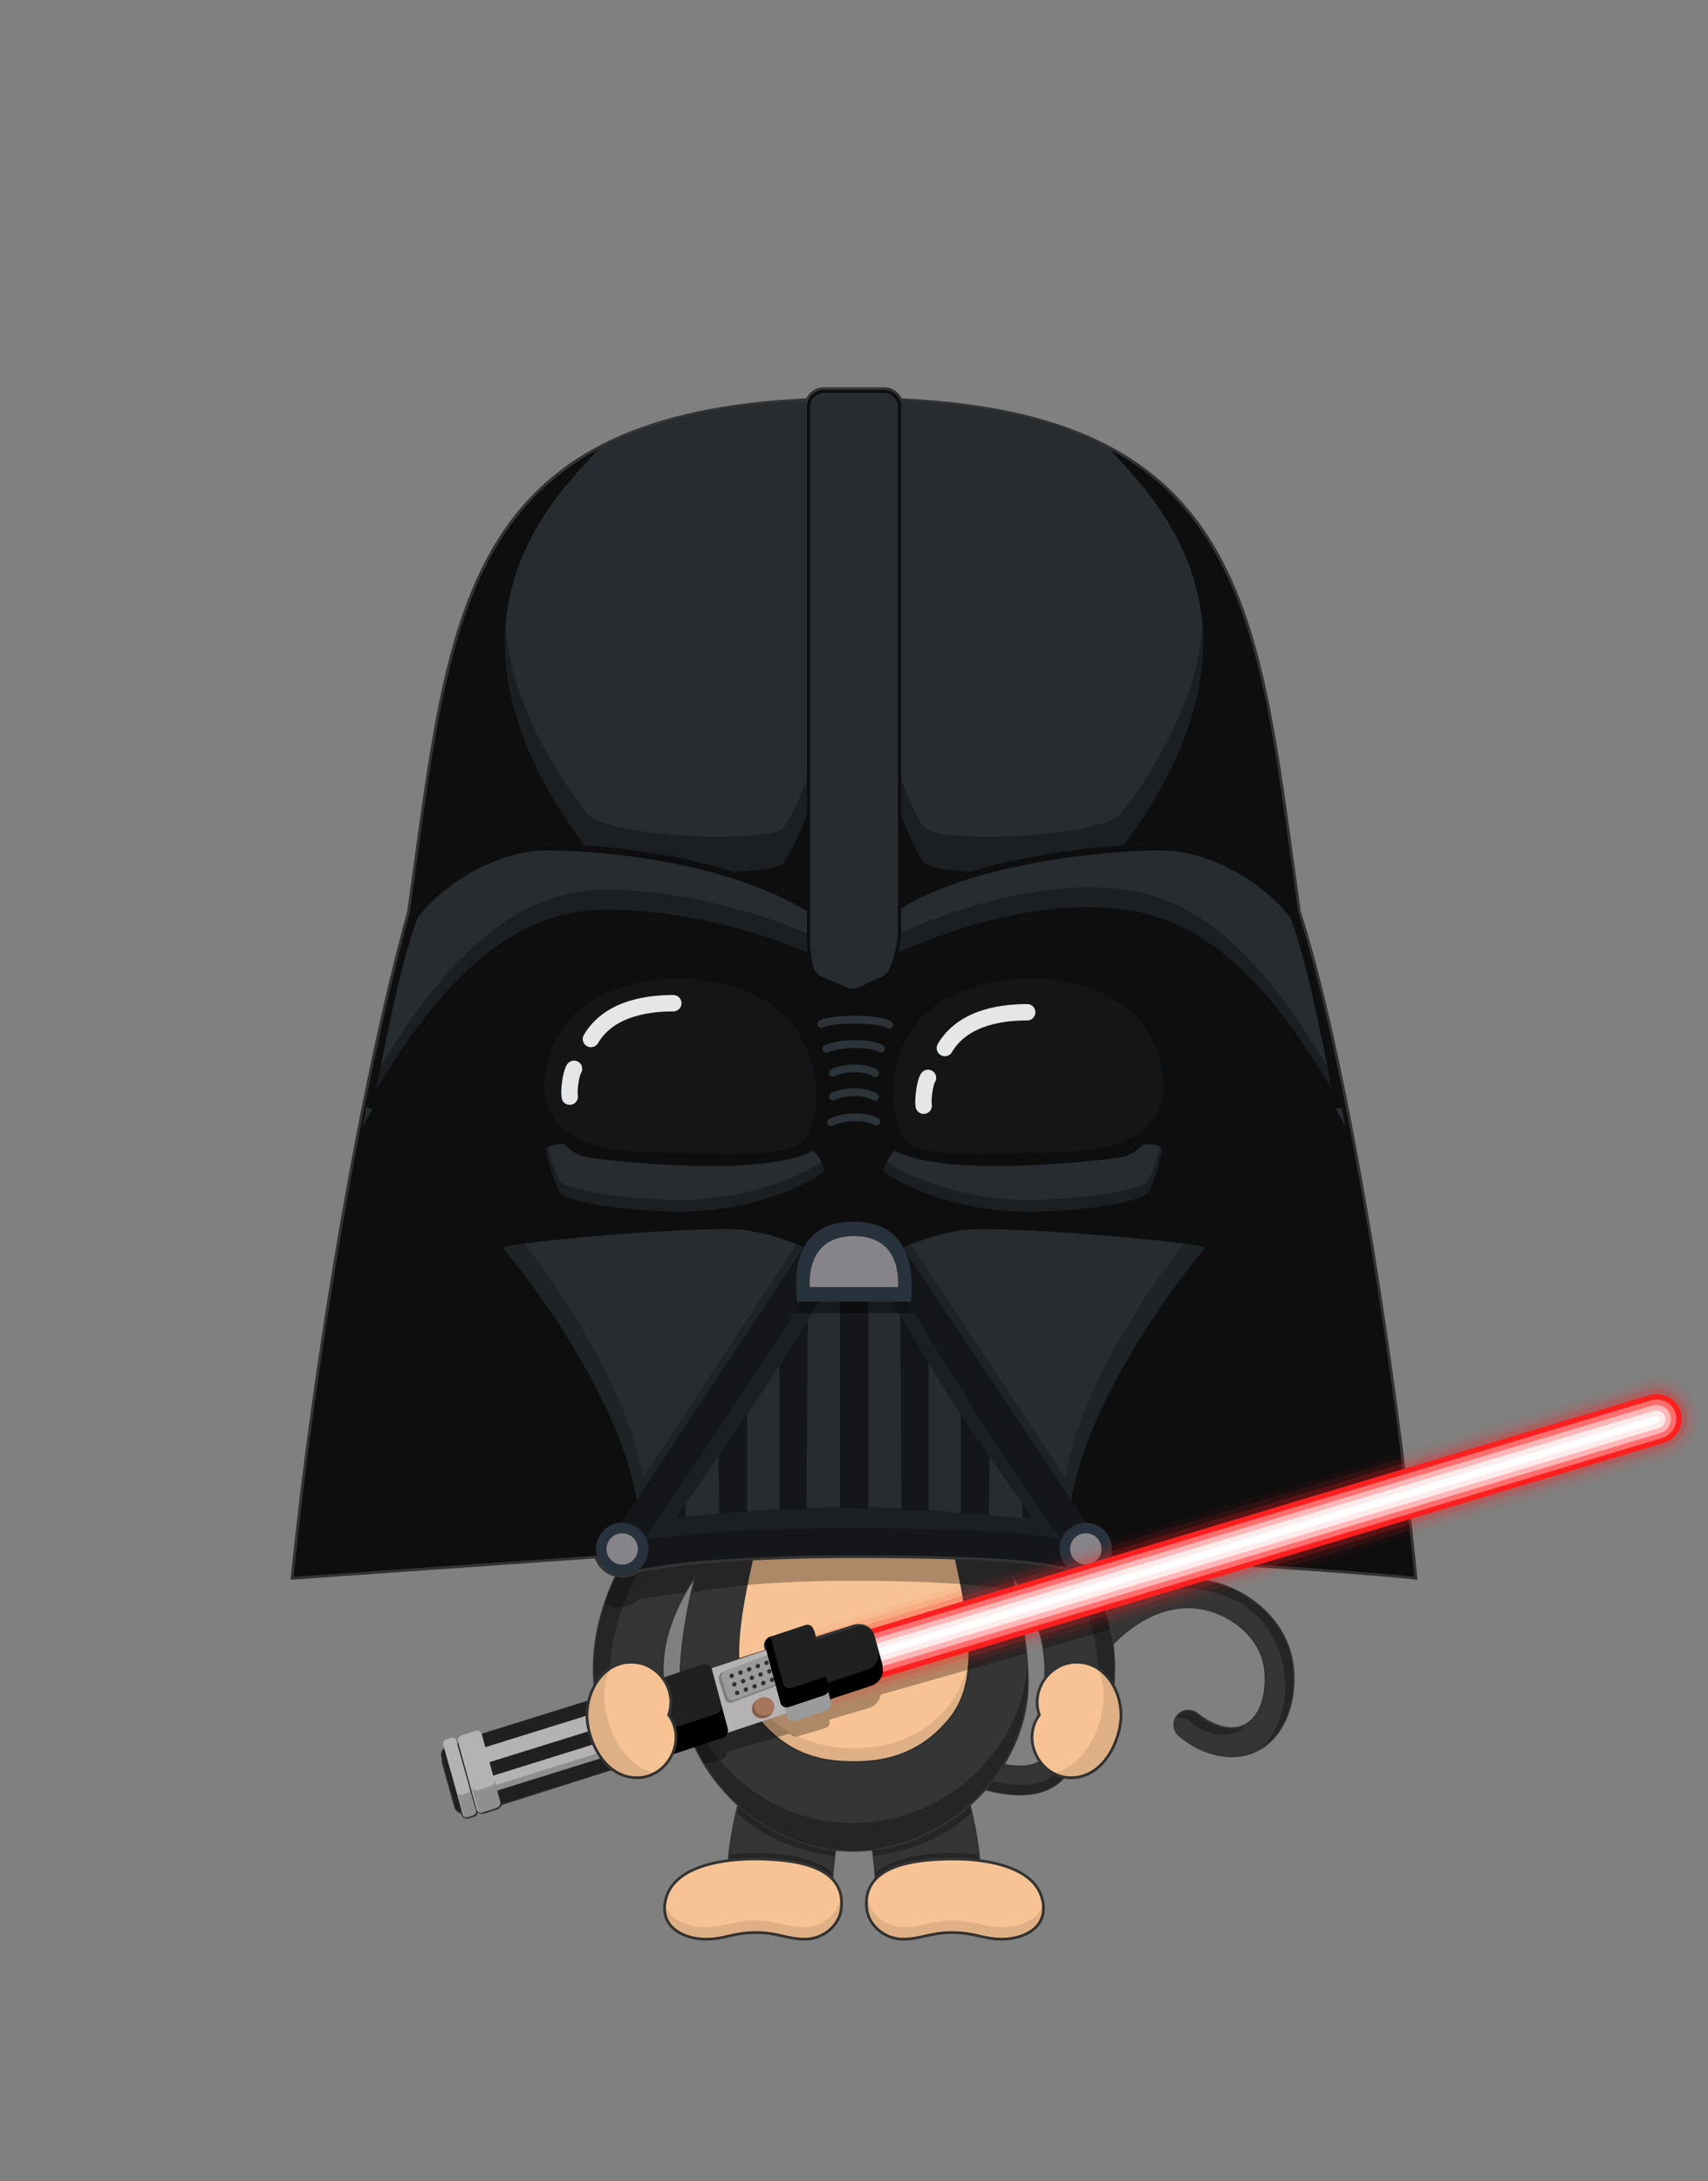 <svg xmlns="http://www.w3.org/2000/svg" xmlns:xlink="http://www.w3.org/1999/xlink" width="282" height="360" fill="none" xmlns:v="https://vecta.io/nano"><rect width="100%" height="100%" fill="#808080" stroke="none"/><style><![CDATA[.B{fill:#000}.C{stroke-miterlimit:10}.D{stroke:#333}.E{fill-opacity:.3}.F{stroke-width:.45}.G{fill:#262c30}.H{fill:#353535}.I{fill-opacity:.1}.J{fill:#f7c394}.K{fill-opacity:.2}.L{fill:#202021}.M{fill:#141619}.N{stroke-linecap:round}.O{fill:#b5b2b4}.P{fill:#28323c}.Q{fill:#868488}.R{stroke-width:1.28}.S{stroke-width:.967}.T{fill-rule:evenodd}]]></style><g clip-path="url(#A)"><path d="M165.76 295.888c-4.57-.668-10.364-2.905-17.717-6.84-1.07-.572-1.5-1.967-.923-3.046.572-1.068 1.967-1.5 3.046-.922 6.8 3.633 12.256 5.77 16.245 6.354 2.603.38 4.477.1 5.57-.868 2.328-2.04 1.02-10.243 2.575-13.76 3.96-8.975 13.826-17.508 24.218-15.903 6.6 1.022 12.924 5.957 14.376 12.653 1.235 5.702-.542 13.516-6.618 15.7-4.03 1.44-8.633-.213-11.776-2.887-.94-.78-1.075-2.25-.275-3.2.793-.93 2.263-1.048 3.193-.236.04.033 3.93 3.3 7.334 2.076 3.856-1.385 4.48-7.106 3.74-10.51-1.058-4.88-5.904-8.42-10.666-9.16-8.356-1.3-16.273 6.164-19.415 13.274-2.16 4.893.617 11.524-3.725 15.328-2.5 2.196-6.037 2.412-9.182 1.94z" class="C D F H"/><g class="B E"><path d="M211.8 274.637c.995 4.593.106 10.3-3.404 13.688 4.626-3.033 5.856-9.68 4.754-14.768-1.452-6.696-7.775-11.63-14.376-12.654-5.963-.92-11.86 1.67-16.34 5.474 10.27-7.267 26.396-5.432 29.365 8.26zm-6.214 10.128c-2.433 2.83-6.803 1.374-9.26-.74-.283-.242-.62-.4-.984-.487a2.243 2.243 0 0 0-1.098.037c.358-.657 1.047-1.102 1.794-1.16.594-.048 1.184.143 1.638.53 1.986 1.755 5.386 3.165 7.9 1.82zm-57.97 3.82c1.415-1.213 2.936-.085 4.296.587 4.448 2.198 11.472 5.398 16.54 5.398 4.5 0 7.065-1.576 7.785-7.38.36 0 1.305.045 1.665.27-.585 6.165-4.4 8.685-9.45 8.685-7.335 0-18.8-6.217-20.835-7.56z"/></g><path d="M103.83 283.23c3.285 0 5.9-2.932 5.584-6.158-.488-5.716 1.676-11.897 5.935-17.855 3.876-5.422 8.03-8.393 4.834-11.897s-10.4.353-13.986 5.355c-5.914 8.273-8.747 17.02-7.976 25.53.287 2.833 2.324 5.024 5.609 5.024z" class="C D F H"/><path d="M100.778 275.325c-.037-10.105 8.065-25 17.56-29.175-11.7-1.9-22.05 21.015-20.044 31.66.65-1.06 1.774-2.095 2.484-2.485z" class="B E"/><path d="M137.344 310.186c.45-7.837 2.466-13.9 4.245-18.613s3.817-13.023-3.83-14.942c-10.935-2.744-16.948 22.87-17.397 30.685-.264 4.597 3.313 9.93 7.956 10.196 4.273.208 8.77-2.862 9.026-7.326z" class="C D F H"/><g class="B E"><path d="M120.254 307.305c4.635-.63 13.32-.63 16.965 3.06l.15-1.353c-3.794-3.327-12.434-3.552-16.922-2.922-.024.297-.168.912-.192 1.215zm1.44-8.055c4.298 3.986 9.8 6.222 16.02 7.065.052-.45.163-1.096.225-1.53-6.174-.8-11.538-3.384-15.84-7.3-.18.54-.326 1.374-.405 1.755z"/></g><path d="M144.657 310.186c-.45-7.837-2.466-13.9-4.246-18.613s-3.817-13.023 3.83-14.942c10.935-2.744 16.948 22.87 17.397 30.685.264 4.597-3.314 9.93-7.956 10.196-4.273.208-8.77-2.862-9.026-7.326z" class="C D F H"/><g class="B E"><path d="M161.747 307.305c-4.635-.63-13.32-.63-16.965 3.06l-.15-1.353c3.795-3.327 12.435-3.552 16.922-2.922.024.297.168.912.193 1.215zm-1.44-8.055c-4.298 3.986-9.8 6.222-16.02 7.065-.052-.45-.163-1.096-.225-1.53 6.174-.8 11.538-3.384 15.84-7.3.18.54.326 1.374.405 1.755z"/></g><path d="M178.17 283.23c-3.285 0-5.91-2.932-5.583-6.158.487-5.716-1.676-11.897-5.936-17.855-3.875-5.422-8.03-8.393-4.834-11.897s10.4.353 13.986 5.355c5.914 8.273 8.747 17.02 7.977 25.53-.287 2.833-2.325 5.024-5.6 5.024z" class="C D F H"/><path d="M181.222 275.325c.037-10.105-8.065-25-17.56-29.175 11.7-1.9 22.05 21.015 20.044 31.66-.65-1.06-1.774-2.095-2.484-2.485z" class="B E"/><path d="M141 229.32c13.86 0 19.8 12.15 23.4 22.14s5.22 19.8 5.22 26.28c0 13.68-12.48 27.49-28.62 27.63-15.797.136-28.62-13.95-28.62-27.63 0-6.48 1.593-16.335 5.22-26.28 3.6-10 9.54-22.14 23.4-22.14z" class="C D F H"/><path d="M141 305.37c-15.8.144-29.7-14.13-28.62-30.33.9 13.32 13.064 25.963 28.62 25.83s27.72-12.5 28.62-25.83c1.08 16.2-12.81 30.187-28.62 30.33z" class="B E"/><path d="M141 240.48c9.36 0 14.4 6.12 15.66 11.52 3.104 13.304 5.76 24.66.36 31.5s-12.145 7.38-16.02 7.38c-4.28 0-10.62-.54-16.02-7.38s-2.92-17.445.36-31.5c1.26-5.4 6.3-11.52 15.66-11.52z" class="C D F J"/><g class="B"><path d="M141 290.88c-12.24 0-20.16-8.46-19.17-19.44.36 10.35 8.64 17.1 19.17 17.1s18.8-6.75 19.17-17.1c1 10.98-6.93 19.44-19.17 19.44z" class="I"/><path d="M180.928 261.667l-10.95 3.108c1.174 2.43 1.98 4.863 2.38 7.252l10.873-3.082c-.498-2.433-1.27-4.865-2.305-7.278zm-11.56 11.21c-.223-2.33-.598-4.894-1.133-7.607l-25.025 7.104c-.75-.68-1.826-.927-2.797-.64l-11.073 3.075-12.57 3.497c-.15-.5-.64-.815-1.144-.667l-3.235.824c.142 4.355 1.565 8.725 3.95 12.64l3.02-.76c.506-.148.744-.676.603-1.177l10.5-3.088c.232.414.733.62 1.188.485l4.602-1.35c.627-.184.832-.828.663-1.402l6.48-1.903c1.04-.307 1.84-1.188 2.05-2.25l23.9-6.78z" class="E"/></g><path d="M132.9 320.04c2.88 0 5.678-2.124 6.003-5.052.82-7.4-8.492-8.072-13.56-8.183-5.14-.113-13.863.86-15.392 6.504-1.336 4.93 3.284 6.73 6.57 6.73s4.4-1.093 8.37-1.093c3.457 0 5.13 1.093 8.01 1.093z" class="C D F J"/><path d="M132.8 318.06c-2.88 0-4.554-1.093-8.01-1.093-3.96 0-5.084 1.093-8.37 1.093-2.555 0-5.917-1.09-6.657-3.893-.606 4.284 3.66 5.873 6.747 5.873 3.285 0 4.4-1.093 8.37-1.093 3.457 0 5.13 1.093 8.01 1.093 3.858 0 6.57-3.073 5.932-7.223-.267 3.01-3.063 5.243-6.022 5.243z" class="B I"/><path d="M149.1 320.04c-2.88 0-5.678-2.124-6.002-5.052-.82-7.4 8.49-8.072 13.56-8.183 5.14-.113 13.863.86 15.392 6.504 1.336 4.93-3.284 6.73-6.57 6.73s-4.4-1.093-8.368-1.093c-3.457 0-5.132 1.093-8.012 1.093z" class="C D F J"/><path d="M149.2 318.06c2.88 0 4.554-1.094 8.012-1.094 3.958 0 5.083 1.094 8.368 1.094 2.555 0 5.918-1.09 6.657-3.893.606 4.284-3.66 5.873-6.747 5.873-3.285 0-4.4-1.093-8.368-1.093-3.458 0-5.132 1.093-8.012 1.093-3.858 0-6.57-3.074-5.932-7.224.267 3.012 3.063 5.244 6.022 5.244z" class="B I"/><path d="M176.874 293.4c-5.113.004-8.37-6.13-5.273-10.374-1.432-4.07 1.628-8.586 6-8.7 5.04-.12 7.953 5.266 7.425 9.822-.493 4.258-3.377 9.238-8.15 9.242z" class="C D F J"/><g class="B"><path d="M185.026 284.148c-.61 5.27-4.894 11.412-11.284 8.442 6.194-.792 10.53-11.295 7.48-17.265.485.345 1.25.75 2.484 2.485 1.106 1.955 1.593 4.157 1.32 6.338z" class="I"/><path d="M167.055 259.695l1.755 2.88 7.404 1.067c.696 1.138 3.306 2.533 5.78.463-2.115-7.3-11.883-19.777-21.232-25.688-8.424-17.468-26.795-18.88-37.1-.824-10.443 5.664-20.644 16.747-23.884 27.142 1.8 1.035 4.275.675 5.682-.793l.08-.013c2.576-.42 4.91-.8 7.512-1.05.482-.827 1.355-2.285 1.845-3.005-.218.775-.495 2.205-.612 3.005 0 0 7.587-1.997 26.712-1.997s26.64 1.602 26.64 1.602c-.083-.428-.493-2.345-.585-2.8z" class="E"/></g><g fill="#0e0e0f"><path d="M136.017 64.362h9.966c1.178 0 2.2.765 2.594 1.818 54.515 2.458 58.6 32.257 64.573 75.81v.001l1.185 8.54c7.125 21.955 15.315 70.015 19.2 109.705-5.3-.675-28.125-2.28-50.072-3.514-.808 3.112-4.923 4.297-7.248 1.966l-3.6-.653c-6.82-.98-16.464-1.353-31.625-1.353-12.73 0-22.646.587-29.645 1.4l-5.886.9c-2.402 1.963-6.158.68-6.922-2.26l-50.077 3.516c3.603-35.173 11.125-80.462 19.2-109.704l1.186-8.548c5.97-43.547 10.056-73.347 64.568-75.805.392-1.053 1.415-1.817 2.593-1.818z" stroke-width=".9" class="D"/><path d="M98.547 256.72l-50.077 3.517c3.603-35.173 11.125-80.462 19.2-109.704 7.126-50.17 7.81-84.518 73.33-84.518s66.21 34.34 73.335 84.514c7.125 21.956 15.315 70.016 19.2 109.706-5.3-.675-28.125-2.28-50.072-3.515-.808 3.113-4.923 4.298-7.248 1.967-22.246-4.366-48.418-3.414-70.746.295-2.402 1.963-6.158.68-6.922-2.262z"/></g><path d="M152.835 142.554c2.883 2.34 29.19 1.62 32.43-2.7 27.382-36.51 5.49-57.482-2.065-65.725-9.82-5.262-23.318-8.114-42.2-8.114s-32.38 2.853-42.198 8.115c-7.552 8.242-29.45 29.214-2.066 65.727 3.244 4.32 29.548 5.044 32.43 2.7S141 113.55 141 105.803c0 7.746 8.953 34.41 11.835 36.75z" class="G"/><path d="M93.215 169.283c7.502-10.396 29.504-10.24 37.428-.433 3.426 4.244 3.947 9.26 4 9.855.314 3.424.19 8.872-3.468 10.557-4.044 1.8-16.98 1.06-16.98 1.06-7.268-.42-19.162.992-23.242-6.62-2.46-4.575-.342-10.812 2.262-14.42z" fill="#131516"/><g class="G"><path d="M199.006 205.92c-4.08 4.702-19.35 24.66-22.176 41.775l-27.757-41.774c2.933-1.325 6.333-2.43 9.873-2.9 6.12-.84 37.702 1.8 40.06 2.9zm-66.316-.08c-4.966 7.905-19.33 29.763-27.508 41.934-2.8-17.135-18.101-37.147-22.189-41.856 2.36-1.098 33.94-3.748 40.06-2.9 3.47.475 6.777 1.543 9.637 2.833z"/><path d="M176.417 254.31c-23.122-2.453-47.707-2.428-70.83 0 .116-2.103-.035-4.297-.4-6.54l27.508-41.935c2.942 1.325 5.938 3.004 8.234 5.3 2.268-2.268 5.244-3.91 8.148-5.222 9.473 13.774 18.492 27.86 27.757 41.774-.367 2.185-.535 4.407-.416 6.62z"/></g><g class="M"><path d="M113.2 248.15v2.165l-1.658.2 1.658-2.354zm10.15-14.676v15.957l-4.6.343-.12-9.428 4.7-6.872zm9.994-15.458l-.172 30.942-4.477.174v-23.7l4.65-7.406zm37.236 32.678l-1.758-.18v-2.384l1.758 2.564zm-7.203-10.294l-.124 9.648-4.582-.34v-16.226l4.706 6.918zm-10.05-15.418v24.367l-4.478-.25-.18-31.967 4.658 7.85zm-9.977-10.177v34.07l-4.68-.05v-34.02h4.68z"/></g><path d="M90.159 189.665c.073-.58 1.923-.878 2.684-.87s1.256 1.748 4.435 2.25 28.447 3.433 36.98-1.128c.884.665 1.836 2.682 1.863 3.32-.212.638-10.635 7.2-25.595 6.692-12.282-.417-17.152-2.23-17.948-2.92s-2.497-6.72-2.418-7.34z" class="G"/><g stroke="#e6e6e6" stroke-width="2.706" class="C N"><path d="M111.167 165.567c-3.34 0-10.412.485-13.6 5.907m-2.79 4.916c-.565.834-.883 3.755-.713 4.6"/></g><path d="M188.8 169.283c-7.5-10.396-29.504-10.24-37.427-.433-3.962 4.907-4.535 10.475-3.345 16.358.355 1.757 1.135 3.283 2.81 4.054 4.044 1.8 16.98 1.06 16.98 1.06 7.27-.42 19.16.992 23.243-6.62 2.455-4.575.337-10.812-2.263-14.42z" fill="#131516"/><path d="M191.842 189.665c-.072-.58-1.923-.878-2.682-.87s-1.26 1.748-4.437 2.25-28.446 3.433-36.98-1.128c-.883.665-1.836 2.682-1.863 3.32.213.638 10.636 7.2 25.595 6.692 12.283-.417 17.154-2.23 17.95-2.92s2.496-6.72 2.417-7.34z" class="G"/><g stroke="#2c343a" class="C N R"><path d="M135.6 168.98c2.114-1 9.63-.907 11.2.128m-10.352 3.97c2.114-1 7.45-1.036 9.016 0m-7.954 3.968c2.114-1 5.4-.963 6.97.072m-6.97 3.846c2.114-1 5.4-.963 6.97.072"/></g><path opacity=".3" d="M145.902 207.48c.782-.474.714-.4 1.62-.864l-.477-.696a37.74 37.74 0 0 0-3.993 2.097c3.676 5.322 8.882 15.263 15.6 25.456 4.81 7.282 9.28 13.286 11.91 17.222-8.51-.54-18.23-1.96-29.57-1.96s-21.98.9-29.467 1.768c13.726-19.446 24.91-36.16 26.973-42.57-1.283-.777-2.61-1.476-3.978-2.09l-.45.7c.888.45.952.444 1.722.912-9.947 15.927-21.64 31.057-31.295 47.146 6.345-1.7 22.005-2.405 36.495-2.405s25.965.425 35.406 1.96l-30.504-46.686z" class="B"/><path d="M137.23 185.197c2.114-1 5.887-1.098 7.455-.063" stroke="#2c343a" class="C N R"/><path d="M101.7 259.78l-1.24-4.303c5.823-1.676 16.013-3.273 40.538-3.273s32.58 1.192 39.274 2.84l-1.22 4.308c-6.982-1.98-17.4-2.67-38.054-2.67s-33.903 1.545-39.3 3.098z" class="M"/><g stroke="#e6e6e6" stroke-width="2.7" class="C N"><path d="M169.6 167.06c-3.34 0-10.412.484-13.6 5.907m-2.78 4.915c-.565.833-.882 3.754-.713 4.6"/></g><g class="B E"><path d="M185.266 139.854c-3.24 4.32-29.547 5.045-32.43 2.7S141 113.55 141 105.803c0 7.746-8.95 34.4-11.834 36.754s-29.186 1.62-32.429-2.7c-11.002-14.67-14.05-26.692-13.268-36.36.672 8.557 4.367 18.7 13.268 30.56 3.24 4.32 29.547 5.045 32.429 2.7S141 107.75 141 100.004c0 7.747 8.952 34.4 11.834 36.755s29.187 1.62 32.43-2.7c8.9-11.868 12.594-22.002 13.267-30.56.782 9.663-2.264 21.684-13.266 36.354zm-49.144 53.38c-.213.637-10.636 7.2-25.596 6.7-12.282-.417-17.152-2.23-17.949-2.92s-2.495-6.718-2.417-7.34c.016-.133.127-.252.298-.355.51 2.022 1.547 5.267 2.119 5.76.797.7 5.67 2.503 17.949 2.92 13.15.45 22.795-4.57 25.08-6.222.3.604.502 1.178.515 1.467zM189.42 197c-.796.7-5.665 2.504-17.948 2.92-14.96.508-25.38-6.054-25.596-6.7.013-.3.216-.863.516-1.465 2.284 1.653 11.93 6.67 25.08 6.222 12.283-.417 17.152-2.23 17.948-2.92.573-.495 1.6-3.74 2.12-5.76.17.103.282.222.3.355.08.615-1.618 6.643-2.42 7.338z"/></g><path d="M222.104 185.83c-7.014-12.484-16.75-28.676-31.176-33.414-15.154-4.97-36.83 2.204-49.928 9.687-11.64-6.632-27.753-10.9-41.037-10.9-19.257 0-31.689 19.723-40.065 34.637 3.202-17.72 5.986-29.716 8.077-34.785l.034-.083.076-.18c5.099-6.447 14.006-11.52 22.369-11.52 9.51 0 38.533 2.355 50.48 16.14 9.563-13.515 41.063-16.14 50.608-16.14 8.366 0 17.273 5.07 22.375 11.52l.054.126c2.098 5 4.9 17.033 8.134 34.922z" class="G"/><path d="M221.122 183.14c-6.9-11.85-16.318-26.674-30.046-31.184-15.7-5.153-36.43 2.2-50.076 9.59-11.896-6.44-27.576-10.84-41.04-10.84-18.55 0-30.706 18.06-39.083 32.43l1.073-5.68c8.294-13.825 20.144-30.617 38.009-30.617 13.466 0 29.14 4.402 41.041 10.84 13.68-7.412 34.966-14.56 50.076-9.59 13.1 4.31 22.2 18.083 28.97 29.37l1.076 5.678z" class="B E"/><g stroke="#0e0e0f"><path d="M220.998 182.784c-3.176-5.54-6.888-11.577-11.286-16.9-5.146-6.24-11.265-11.558-18.615-13.972h-.001c-7.71-2.53-17.03-1.958-26.027.16-8.884 2.092-17.512 5.706-24.07 9.418-11.7-6.59-27.76-10.83-41.036-10.83-9.83 0-17.883 5.038-24.5 11.89-5.81 6.016-10.553 13.47-14.46 20.252 2.963-16.01 5.531-26.84 7.472-31.545h0l.003-.008.013-.033c.003-.006.006-.013.018-.044l.045-.107c5.023-6.314 13.755-11.258 21.899-11.258 4.723 0 14.314.586 24.204 2.887 9.91 2.305 20.01 6.308 25.868 13.067l.45.52.398-.562c2.318-3.276 6-5.924 10.393-8.05s9.49-3.707 14.597-4.874c10.217-2.335 20.437-2.99 25.177-2.99 8.148 0 16.88 4.942 21.907 11.26l.024.058c1.947 4.63 4.534 15.5 7.526 31.667z" stroke-width="1.08"/><use xlink:href="#B" class="C G S"/></g><g class="B"><path d="M145.984 64.845h-9.967c-1.242.001-2.28 1.039-2.28 2.281v86.749c-.004 2.116-.27 6 1.79 7.156 1.143.636 3.18 1.127 4.284 1.64.705.328 1.542.306 2.228-.06.978-.52 2.616-1.203 3.64-1.654 1.614-.712 2.58-5.166 2.585-7.296V67.126c0-1.242-1.038-2.28-2.28-2.281zm1.31 80.564c.002 4.382-1.983 5.496-5.344 7.284-.594.317-1.32.336-1.93.05-3.894-1.81-5.32-2.612-5.31-7.15V70.437c0-1.079.9-1.98 1.98-1.98h8.632c1.08 0 1.98.901 1.98 1.98l-.007 74.972z" class="E"/><path opacity=".2" d="M199.006 205.92c-4.08 4.702-19.35 24.66-22.176 41.774l-27.757-41.773a43.597 43.597 0 0 1 1.286-.554l25.505 38.462c2.394-14.5 13.696-31.006 19.586-38.6 1.87.255 3.15.5 3.556.682zm-66.316-.08c-4.966 7.905-19.33 29.763-27.508 41.935-2.8-17.136-18.101-37.148-22.189-41.857.408-.2 1.687-.425 3.556-.682 5.903 7.6 17.235 24.167 19.6 38.673l25.37-38.573c.398.163.787.332 1.17.504z"/><path d="M150.853 216.737h-19.858c0-.9-.588-4.635.72-7.9-.508 2.676-.147 5.24-.147 5.967h18.843c0-.376.313-2.57-.044-5.064 1.005 3.2.486 6.53.486 6.996z" fill-opacity=".4"/></g><g class="G"><use xlink:href="#B" stroke="#0e0e0f" class="C S"/><use xlink:href="#B"/></g><path d="M182.597 256.145l-3.35 2.97a1.477 1.477 0 0 1-.09-.111c-12.832-15.675-22.562-34.323-34.073-50.988a37.74 37.74 0 0 1 3.993-2.097l33.52 50.226z" class="M"/><path d="M179.273 259.956c2.388 0 4.323-1.935 4.323-4.323s-1.935-4.324-4.323-4.324-4.324 1.936-4.324 4.324 1.936 4.323 4.324 4.323z" class="P"/><path d="M179.273 258.22c1.43 0 2.588-1.16 2.588-2.588s-1.16-2.587-2.588-2.587-2.587 1.158-2.587 2.587 1.158 2.588 2.587 2.588z" class="Q"/><path d="M136.67 207.93c-10.616 17-22.354 34.71-33.914 51.188l-3.346-2.975 33.282-50.3c1.367.614 2.695 1.31 3.978 2.087z" class="M"/><path d="M102.73 259.956c2.388 0 4.323-1.935 4.323-4.323s-1.935-4.324-4.323-4.324-4.324 1.936-4.324 4.324 1.936 4.323 4.324 4.323z" class="P"/><path d="M102.73 258.22c1.43 0 2.587-1.16 2.587-2.588s-1.158-2.587-2.587-2.587-2.588 1.158-2.588 2.587 1.16 2.588 2.588 2.588z" class="Q"/><path d="M140.99 201.617c-11.357 0-9.422 11.504-9.422 13.188H150.4c0-.94 1.948-13.188-9.42-13.188z" class="P"/><path d="M141 204.002c-8.063 0-7.3 7.92-7.3 8.417h14.58c0-1.1.494-8.417-7.3-8.417z" class="Q"/><g fill="#ff1f1f" class="T"><path d="M136.032 282.56l-3.852-12.97 139.376-41.915c3.67-1.104 7.508.905 8.57 4.486s-1.05 7.38-4.72 8.483L136.032 282.56z" fill-opacity=".05"/><path d="M136.048 281.622l-3.35-11.277L271.8 228.537c3.193-.96 6.532.786 7.457 3.9s-.913 6.416-4.106 7.376l-139.104 41.808z" class="I"/><path d="M142.704 278.697l-2.85-9.588 132.192-39.713c2.716-.816 5.556.67 6.343 3.317s-.777 5.456-3.493 6.272l-132.19 39.712z" class="K"/></g><path d="M272.288 230.256c2.24-.672 4.58.552 5.23 2.733s-.64 4.495-2.88 5.168l-131.315 39.42-2.35-7.9 131.315-39.42z" fill="#ff1f1f"/><g class="T"><path d="M143.943 276.457L274.38 237.33c1.763-.53 2.778-2.348 2.267-4.064s-2.354-2.678-4.117-2.15l-130.438 39.128 1.85 6.213z" fill="#ff6e6e"/><path d="M144.563 275.338l129.56-38.83c1.286-.386 2.027-1.712 1.654-2.963s-1.718-1.952-3.004-1.567l-129.56 38.83 1.35 4.53z" fill="#ffb6b6"/><path d="M144.838 274.32l129.03-38.633c.8-.242 1.276-1.077 1.04-1.864s-1.08-1.228-1.89-.985l-129.03 38.633.85 2.85z" fill="#ffebeb"/><path d="M144.596 273.458L273.61 234.87c.334-.1.526-.443.43-.766s-.445-.505-.778-.405l-129.014 38.586.35 1.172z" fill="#fff"/></g><path d="M143.91 269.93c-.323-1.15-1.658-1.74-2.982-1.32l-6.51 2.07-.355-1.264c-.138-.493-.71-.746-1.278-.566l-5.395 1.715c-.568.18-.916.726-.777 1.22l.23.818-9.763 3.103c-.265-.296-.73-.415-1.195-.268l-8.82 2.803c-.526.168-.878.625-.875 1.088l-1.057.336c-.07-.246-.355-.373-.64-.282l-24.878 7.908c-.179-.227-.517-.322-.852-.216l-1.97.627c-.426.135-.686.544-.583.914l.063.223-.514.163-.104-.372c-.081-.287-.415-.435-.746-.33l-.685.218c-.331.105-.534.424-.453.71l.124.44c-.409.293-.622.774-.497 1.218l2.047 7.287c.125.444.551.72 1.044.728l.124.44c.081.287.415.435.746.33l.685-.218c.331-.105.534-.424.453-.71l-.104-.372.514-.163.063.223c.104.37.533.56.959.424l1.97-.626c.336-.107.569-.384.602-.677l24.878-7.908c.284-.1.457-.363.388-.6l1.058-.336c.235.4.766.567 1.292.4l8.82-2.804c.463-.147.79-.52.86-.922l10.19-3.24.04.15c.14.493.717.744 1.292.56l4.598-1.46c.575-.183.928-.73.8-1.223l-.167-.595 6.85-2.178c1.324-.42 2.136-1.694 1.813-2.844l-1.296-4.6z" stroke-width=".9" class="D"/><path d="M77.472 287.06l2.869 10.6-3.641 1.2c-.722.24-1.45-.096-1.626-.746l-2.232-8.244c-.176-.65.266-1.37.988-1.608l3.641-1.2z" class="L"/><path d="M107.218 278.22l2.701 9.888-29.002 9.481-2.701-9.888z" class="O"/><path d="M80.561 295l.741 2.59 28.618-8.934-.74-2.59L80.561 295z" class="B K"/><g class="L"><path d="M104.24 278.43c.287-.1.577.036.647.28l.38 1.328c.07.244-.106.515-.393.604l-25.66 7.994-.634-2.213 25.66-7.994zm1.4 4.658c.287-.1.577.036.647.28l.38 1.328c.07.245-.106.515-.393.605l-25.66 7.994-.634-2.213 25.661-7.994zm1.392 4.656c.287-.1.577.036.647.28l.38 1.328c.07.244-.106.515-.394.604l-25.66 7.994-.634-2.213 25.661-7.994z"/></g><path d="M128.168 271.76l2.843 10.601-13.356 4.448-2.843-10.601z" class="O"/><path d="M119.672 280.335l-.944-3.076c-.166-.54.11-1.134.62-1.326l7.857-2.965c.5-.196 1.056.1 1.22.63l.944 3.076c.167.54-.11 1.134-.62 1.326l-7.858 2.965c-.51.192-1.056-.09-1.22-.63z" class="B E"/><path d="M120.06 279.97l-.9-2.932c-.158-.516.106-1.08.59-1.264l7.485-2.825c.484-.183 1.006.087 1.163.602l.9 2.932c.158.516-.106 1.08-.59 1.264l-7.483 2.825c-.486.183-1.007-.087-1.165-.602z" fill="#9b9b9b"/><g fill="#303030"><path d="M126.68 274.768c.195-.073.303-.286.24-.477s-.268-.285-.463-.213-.302.286-.24.477.27.285.463.213zm.452 1.402c.194-.072.302-.286.24-.476s-.27-.286-.463-.213-.302.286-.24.476.268.286.463.213zm.45 1.402c.194-.073.302-.286.24-.476s-.27-.286-.463-.213-.302.286-.24.476.268.286.463.213zm-2.343-2.266c.194-.073.302-.286.24-.476s-.268-.286-.463-.213-.302.286-.24.476.268.286.463.213zm.452 1.402c.194-.073.302-.286.24-.477s-.27-.285-.463-.213-.303.286-.24.477.268.285.463.213zm.45 1.402c.195-.073.303-.286.242-.476s-.27-.286-.463-.213-.303.286-.242.476.27.286.463.213zm-2.343-2.265c.194-.073.302-.286.24-.477s-.27-.285-.463-.213-.303.286-.24.477.268.285.463.213zm.452 1.402c.194-.073.302-.286.24-.476s-.27-.286-.463-.213-.303.286-.24.476.268.286.463.213zm.45 1.403c.195-.072.303-.286.24-.476s-.268-.286-.463-.213-.302.286-.24.476.27.286.463.213zm-2.343-2.267c.195-.073.303-.286.24-.477s-.268-.285-.463-.213-.302.286-.24.477.27.285.463.213zm.45 1.403c.195-.072.303-.286.24-.476s-.268-.286-.463-.213-.302.286-.24.476.27.286.463.213zm.452 1.402c.194-.073.302-.286.24-.477s-.268-.285-.463-.212-.302.285-.24.476.27.286.463.213zm-2.342-2.266c.195-.073.303-.286.24-.476s-.268-.286-.463-.213-.302.286-.24.476.27.286.463.213zm.45 1.402c.194-.072.302-.286.24-.476s-.268-.286-.463-.213-.302.286-.24.476.27.286.463.213zm.452 1.403c.194-.073.302-.286.24-.476s-.268-.286-.463-.213-.302.286-.24.476.27.286.463.213z"/></g><path d="M116.042 274.682c.65-.216 1.304.088 1.462.68l2.647 9.884c.16.59-.24 1.246-.888 1.462l-9.315 3.106c-.65.216-1.304-.088-1.462-.68l-2.647-9.883c-.16-.592.24-1.247.888-1.463l9.315-3.106z" class="L"/><path d="M107.69 285.2l1.077 3.972c.155.57.794.863 1.428.655l9.095-2.996c.634-.21 1.022-.84.868-1.41l-1.077-3.972c.154.57-.234 1.202-.868 1.41l-9.095 2.995c-.634.21-1.273-.084-1.428-.654z" class="B"/><ellipse rx="1.705" ry="1.909" transform="matrix(.258 .962 -.943 .314 125.995 281.854)" fill="#a77559"/><path d="M124.568 281.97c.243.908 1.25 1.374 2.246 1.042.322-.108.604-.286.83-.508-.24.442-.663.8-1.193.987-.997.333-2.003-.134-2.246-1.042-.165-.615.062-1.274.535-1.74-.213.39-.286.835-.172 1.26z" class="B K"/><path d="M141.196 268.5c1.387-.462 2.787.187 3.126 1.45l1.357 5.064c.34 1.263-.512 2.662-1.9 3.124l-9.154 3.05-2.584-9.638 9.155-3.05z" class="L"/><path d="M134.113 278.573l.7 2.616 9-2.96c1.364-.45 2.2-1.807 1.868-3.033l-.71-2.617c.333 1.226-.503 2.584-1.867 3.033l-9 2.96z" class="B"/><path d="M133.97 268.895l3.252 12.064c.15.556-.232 1.173-.854 1.38l-4.97 1.646c-.622.206-1.247-.077-1.397-.632l-3.253-12.065 7.223-2.392z" fill="#9b9b9b"/><path d="M132.91 268.21c.608-.202 1.22.082 1.37.634l2.572 9.577c.148.552-.225 1.163-.832 1.365l-5.776 1.92c-.607.202-1.22-.082-1.368-.634l-2.572-9.577c-.148-.552.224-1.163.832-1.365l5.775-1.92z" class="L"/><path d="M127.225 270.1c-.63.2-1.086.787-.923 1.396l2.572 9.577c.148.552.76.836 1.368.634l5.776-1.92c.607-.202.98-.813.832-1.365l-.47-1.75-5.684 1.9c-.608.202-1.22-.082-1.368-.633l-2.103-7.83z" class="B"/><path d="M74.466 286.81c.38-.12.764.05.856.38l3.263 11.617c.093.33-.14.696-.52.817l-.787.25c-.38.12-.764-.048-.856-.38l-3.263-11.617c-.093-.33.14-.696.52-.817l.787-.25z" class="O"/><path d="M75.543 295.805l1.001 3.7c.088.325.452.492.812.373l.746-.246c.36-.12.581-.48.493-.804l-1.001-3.7c.088.325-.133.685-.493.804l-.746.247c-.36.12-.724-.048-.812-.373z" class="B K"/><path d="M78.458 285.66c.474-.155.952.062 1.068.484l3.071 11.192c.116.42-.175.888-.65 1.042l-2.194.714c-.474.155-.952-.062-1.068-.483l-3.071-11.193c-.116-.42.175-.888.65-1.042l2.194-.714z" class="O"/><path d="M77.905 294.986l.976 3.64c.11.41.566.623 1.018.472l2.09-.696c.452-.15.729-.606.618-1.018l-.976-3.64c.11.41-.167.867-.618 1.017l-2.09.697c-.452.15-.907-.06-1.018-.472z" class="B K"/><path d="M105.126 293.4c5.114.004 8.37-6.13 5.273-10.374 1.433-4.07-1.627-8.586-6-8.7-5.04-.12-7.953 5.266-7.425 9.822.493 4.258 3.377 9.238 8.15 9.242z" class="C D F J"/><path d="M96.975 284.148c.611 5.27 4.893 11.412 11.283 8.442-6.194-.792-10.53-11.295-7.48-17.265-.485.345-1.25.75-2.484 2.485-1.106 1.955-1.593 4.157-1.319 6.338z" class="B I"/></g><defs><clipPath id="A"><path fill="#fff" d="M0 0h282v360H0z"/></clipPath><path id="B" d="M146.93 159.79a2.512 2.512 0 0 1-1.431 1.44c-1.044.402-2.48 1.135-3.46 1.655-.686.366-1.523.388-2.227.06l-4.015-1.73a2.51 2.51 0 0 1-1.558-1.731c-.612-2.468-.502-5.6-.502-5.6V67.126c0-1.242 1.038-2.28 2.28-2.281h9.967c1.242 0 2.28 1.038 2.28 2.281V153.66c0 1.97-.647 4.314-1.335 6.13z"/></defs></svg>